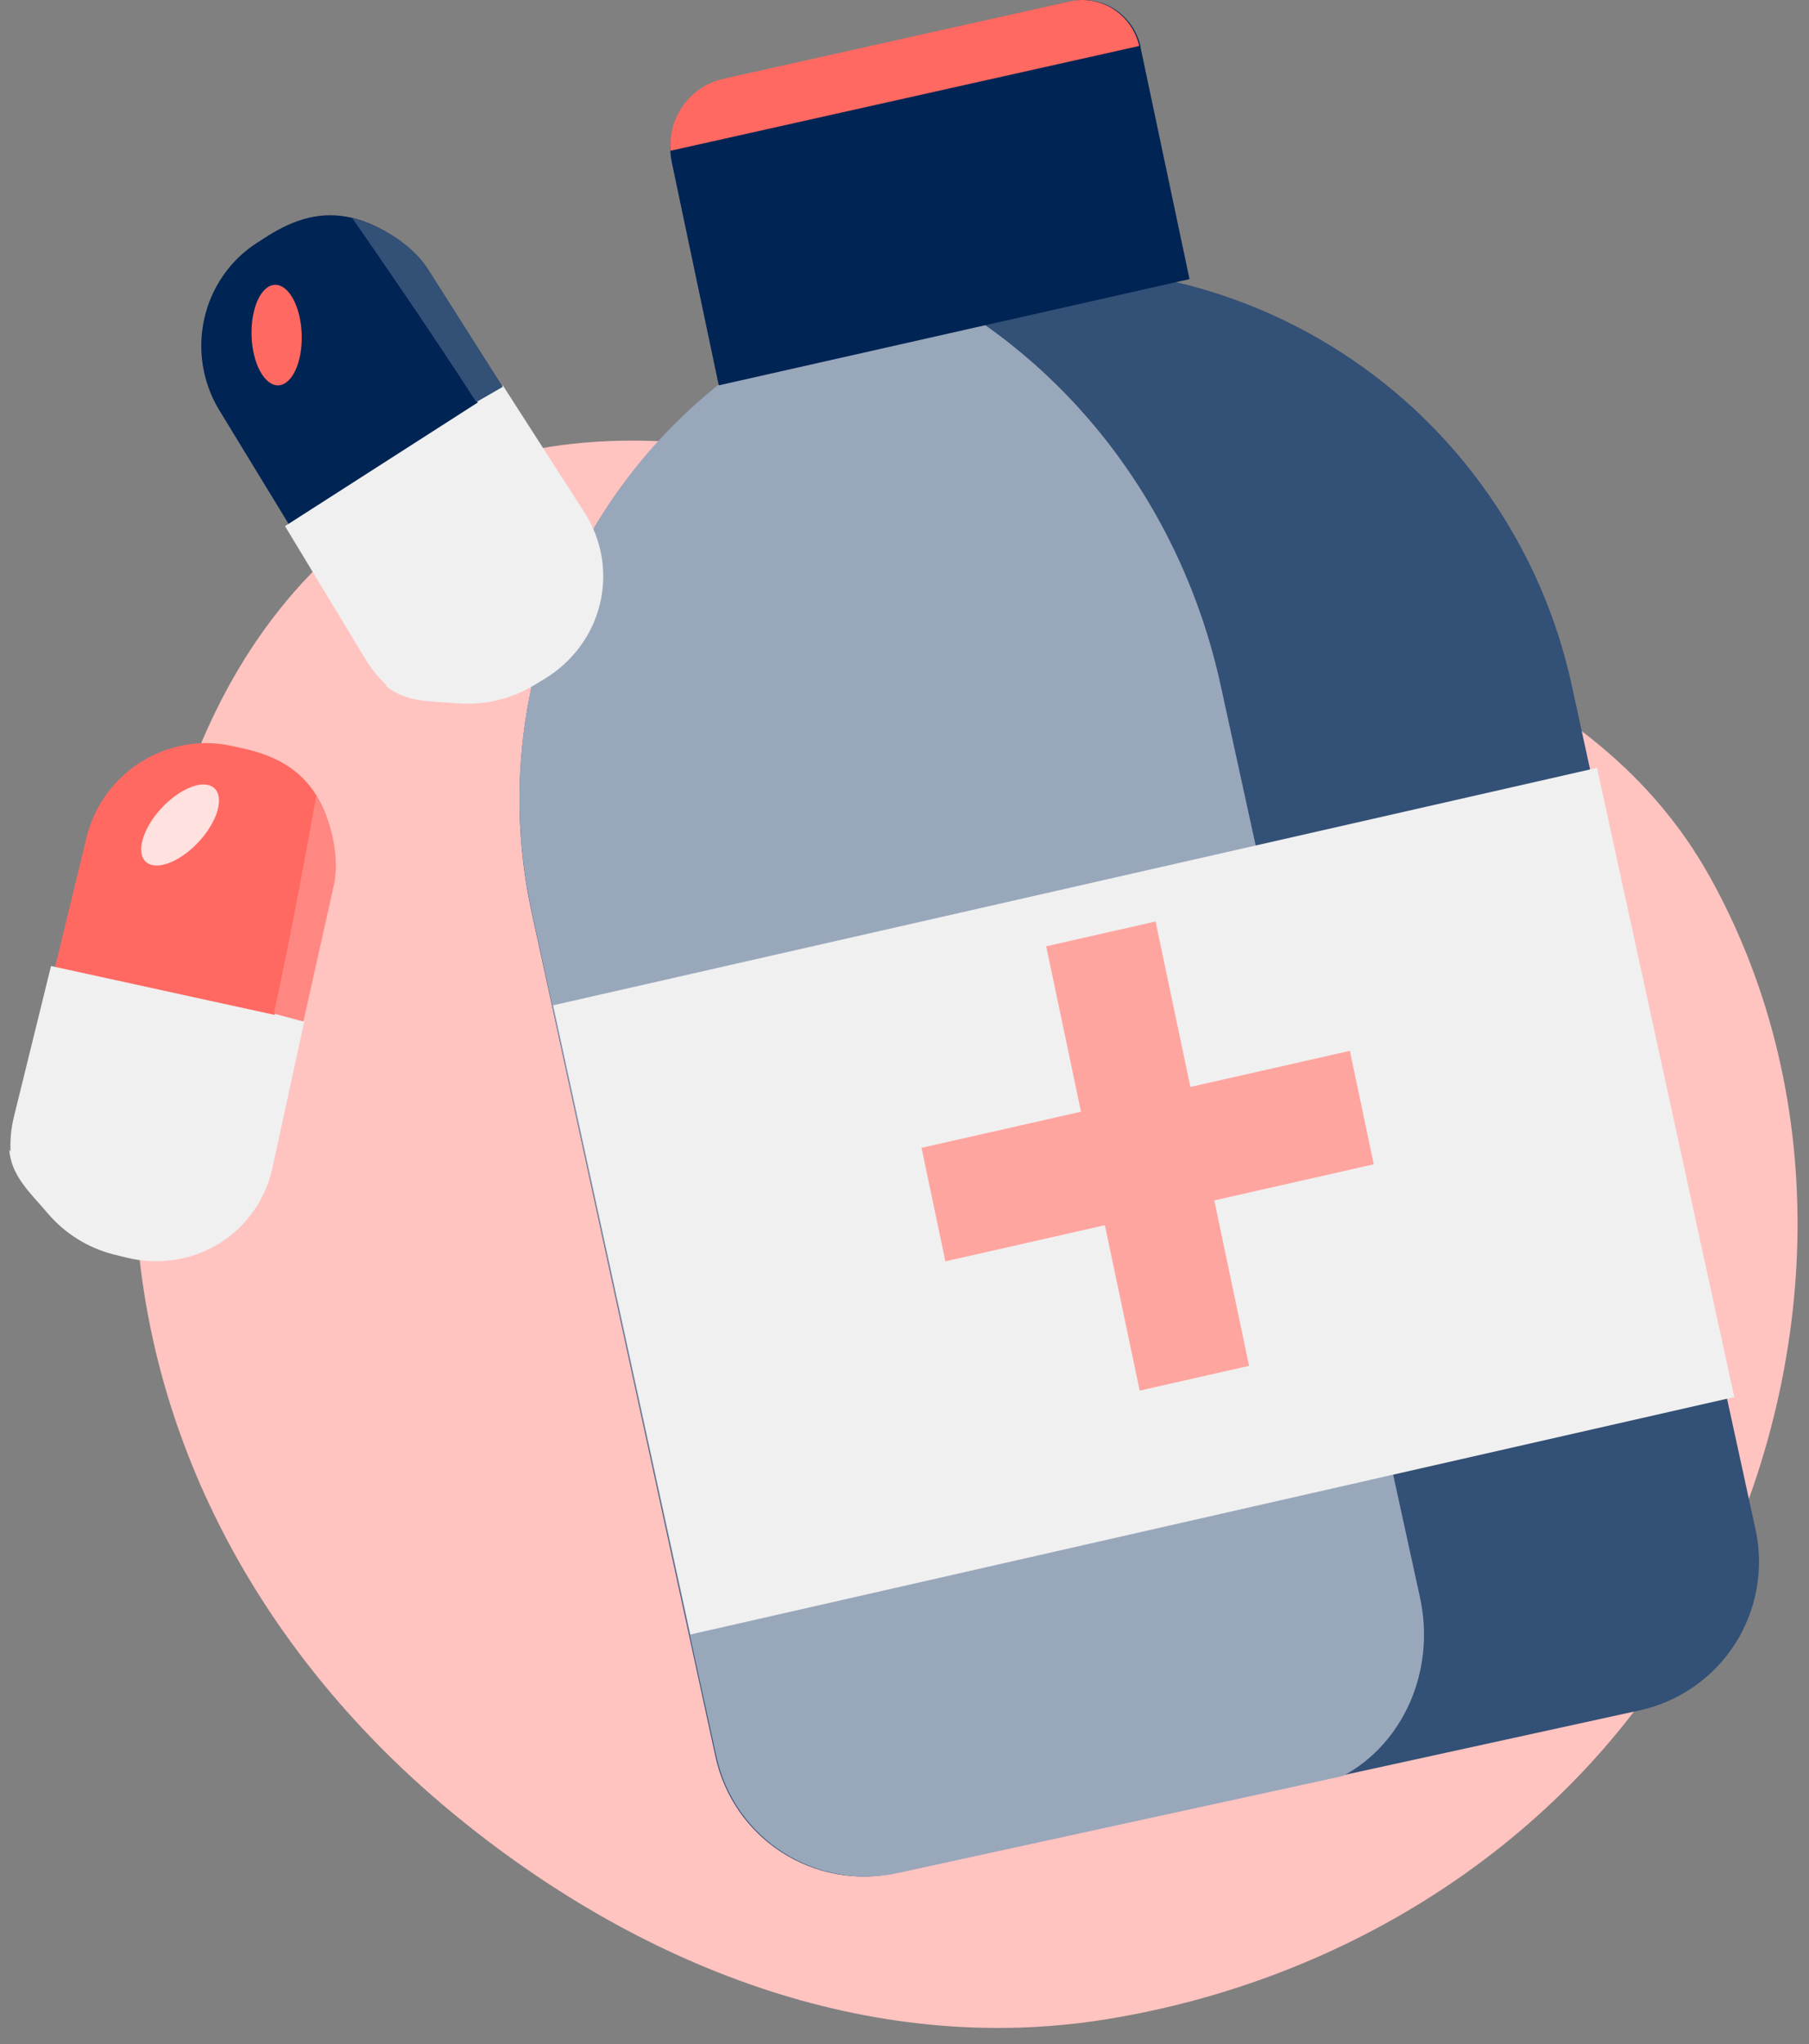 <svg width="108" height="122" viewBox="0 0 108 122" fill="none" xmlns="http://www.w3.org/2000/svg">
<rect x="0" y="0" width="108" height="122" fill="#808080" stroke="none"/>
<path fill-rule="evenodd" clip-rule="evenodd" d="M8.105 72.354C7.31 56.843 10.003 39.421 22.915 30.56C35.425 21.974 51.647 28.355 66.328 32.396C80.206 36.217 95.163 39.886 102.094 52.359C109.527 65.736 108.726 82.329 101.591 95.856C94.569 109.171 81.15 118.047 66.151 120.505C51.893 122.843 37.959 117.286 26.889 108.103C15.936 99.017 8.827 86.458 8.105 72.354Z" fill="#FFC3C0"/>
<path d="M97.889 102.083L79.957 106.005L53.495 111.792C51.15 112.304 48.697 111.862 46.676 110.563C44.655 109.264 43.232 107.214 42.718 104.864L31.742 54.467C30 46.467 31.421 38.102 35.706 31.13C39.991 24.158 46.806 19.123 54.719 17.084C55.075 16.991 55.467 16.898 55.847 16.816L56.264 16.727C64.442 14.939 72.995 16.479 80.04 21.01C87.086 25.54 92.047 32.689 93.833 40.885L104.806 91.282C105.061 92.447 105.083 93.65 104.873 94.823C104.663 95.996 104.225 97.116 103.582 98.12C102.94 99.123 102.106 99.989 101.129 100.669C100.153 101.349 99.052 101.829 97.889 102.083Z" fill="#335076"/>
<path d="M80.184 105.999L53.6 111.792C51.243 112.304 48.779 111.862 46.749 110.562C44.719 109.261 43.288 107.21 42.773 104.857L31.745 54.416C29.995 46.409 31.422 38.036 35.727 31.058C40.032 24.081 46.88 19.041 54.83 17C63.602 21.472 70.508 30.058 72.877 40.911L84.77 95.318C85.742 99.751 83.748 104.087 80.184 105.999Z" fill="#99A7BB"/>
<path d="M68.095 2.843L71.016 16.66L42.911 23L40.109 9.701C40.068 9.506 40.04 9.309 40.025 9.111C39.958 8.116 40.239 7.13 40.818 6.333C41.397 5.535 42.234 4.98 43.177 4.768L63.949 0.082C64.844 -0.118 65.779 0.052 66.554 0.556C67.329 1.06 67.882 1.857 68.095 2.778C68.097 2.8 68.097 2.821 68.095 2.843Z" fill="#002454"/>
<path d="M95.346 45.83L33.025 60.001L41.22 97.555L103.541 83.384L95.346 45.83Z" fill="#F0F0F0"/>
<path d="M80.589 62.719L71.068 64.874L68.99 55L62.459 56.479L64.537 66.353L55.016 68.508L56.442 75.285L65.963 73.126L68.041 83L74.573 81.521L72.495 71.647L82.016 69.492L80.589 62.719Z" fill="#FFA5A0"/>
<path d="M68.016 2.743L40.025 9C39.958 8.017 40.239 7.043 40.816 6.255C41.394 5.467 42.229 4.918 43.169 4.709L63.89 0.079C64.781 -0.116 65.712 0.054 66.482 0.551C67.253 1.049 67.803 1.835 68.016 2.743Z" fill="#FF6961"/>
<path d="M25.732 16.394L30.186 23.698L28.707 24.636C31.093 28.699 33.101 32.412 33.013 33.263C32.808 35.215 31.492 41.248 23.516 40.992C22.995 40.531 22.545 39.992 22.182 39.394L13.077 24.459C12.091 22.829 11.776 20.867 12.2 19.001C12.623 17.134 13.752 15.515 15.339 14.496L15.988 14.081C17.583 13.076 19.191 12.568 21.016 13.001C22.84 13.434 24.734 14.774 25.732 16.394Z" fill="#002454"/>
<path d="M28.56 24C31.027 28.221 33.104 32.078 33.013 32.962C32.801 34.99 31.44 41.258 23.191 40.992C22.652 40.513 22.187 39.953 21.811 39.331L17.016 31.403L28.56 24Z" fill="#F0F0F0"/>
<path d="M30.017 23L34.899 30.593C35.935 32.214 36.267 34.167 35.823 36.025C35.379 37.883 34.194 39.495 32.528 40.51L31.843 40.922C30.486 41.735 28.896 42.104 27.307 41.975C25.718 41.845 24.214 41.943 23.016 40.922C31.387 41.178 31.801 34.447 32.016 32.5C32.108 31.652 30.969 27.967 28.465 23.923L30.017 23Z" fill="#F0F0F0"/>
<path d="M25.516 15.999L30.016 23.089L28.436 24C25.617 19.631 22.312 14.853 21.016 13C22.778 13.482 24.545 14.55 25.516 16V15.999Z" fill="#335076"/>
<path d="M18.012 19.949C18.068 21.607 17.441 22.971 16.618 23C15.796 23.028 15.071 21.709 15.019 20.051C14.966 18.393 15.587 17.029 16.413 17C17.238 16.972 17.956 18.291 18.012 19.949Z" fill="#FF6961"/>
<path d="M19.823 53.208L17.808 61.522L16.099 61.14C14.913 65.7 13.707 69.745 13.043 70.285C11.518 71.52 6.321 74.856 0.862 69.035C0.82 68.34 0.883 67.641 1.049 66.961L5.171 49.962C5.627 48.113 6.791 46.502 8.411 45.482C10.03 44.462 11.973 44.115 13.816 44.517L14.568 44.683C16.407 45.1 17.903 45.877 18.887 47.474C19.871 49.07 20.263 51.356 19.823 53.208Z" fill="#FF6961"/>
<path d="M16.444 60.585C15.204 65.314 13.945 69.51 13.255 70.071C11.672 71.355 6.277 74.824 0.633 68.804C0.591 68.084 0.657 67.359 0.832 66.654L3.046 57.657L16.444 60.585Z" fill="#F0F0F0"/>
<path d="M18.177 60.91L16.261 69.731C15.847 71.61 14.701 73.226 13.073 74.226C11.445 75.225 9.467 75.528 7.572 75.067L6.795 74.874C5.261 74.489 3.876 73.626 2.844 72.411C1.812 71.196 0.679 70.201 0.553 68.632C6.293 74.732 11.345 70.265 12.873 69.04C13.538 68.507 15.338 65.095 16.427 60.465L18.177 60.91Z" fill="#F0F0F0"/>
<path d="M19.944 52.775L18.113 60.971L16.352 60.498C17.448 55.416 18.489 49.7 18.883 47.473C19.789 49.059 20.282 51.064 19.944 52.776L19.944 52.775Z" fill="#FF8781"/>
<path d="M11.846 50.263C10.713 51.474 9.305 51.996 8.703 51.434C8.102 50.873 8.522 49.427 9.657 48.218C10.792 47.009 12.196 46.483 12.8 47.047C13.404 47.611 12.979 49.051 11.846 50.263Z" fill="#FFE1DF"/>
</svg>
